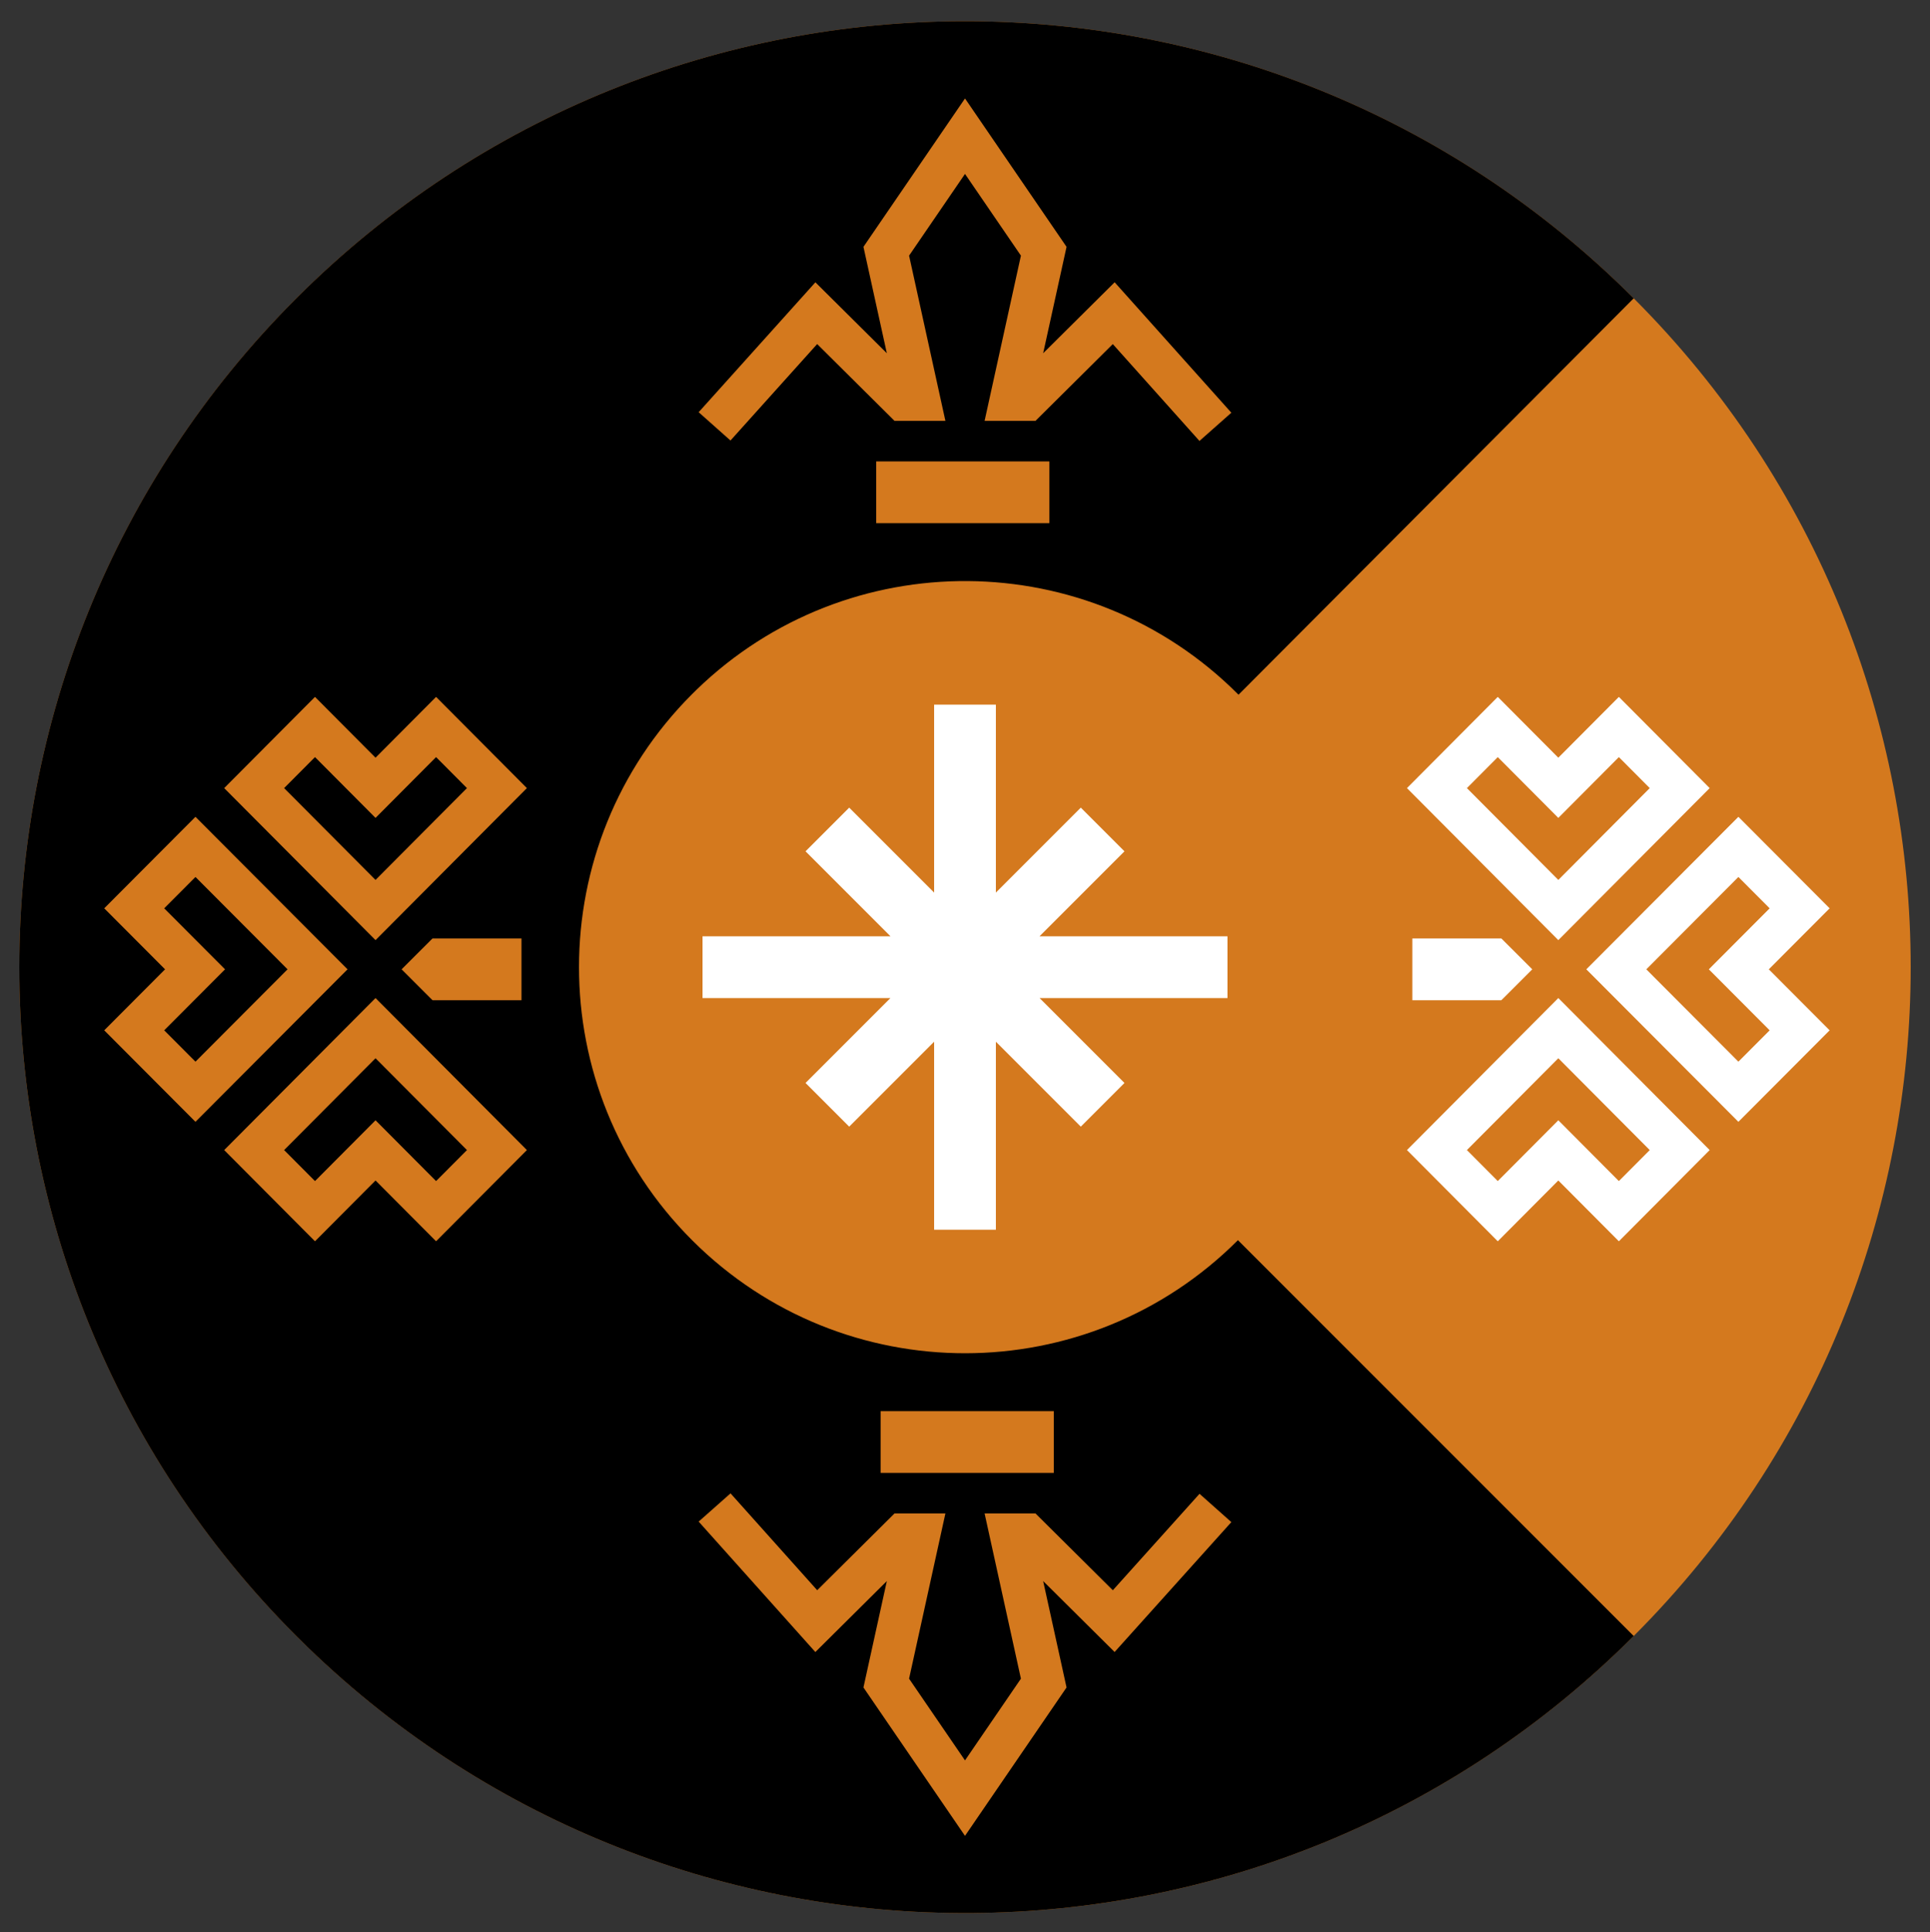 <?xml version="1.0" encoding="UTF-8"?>
<svg width="1000px" height="1001px" viewBox="0 0 1000 1001" version="1.1" xmlns="http://www.w3.org/2000/svg" xmlns:xlink="http://www.w3.org/1999/xlink">
    <rect x="0" y="0" width="1000" height="1001" fill="#333333" stroke="none"/>
    <!-- Generator: Sketch 60.1 (88133) - https://sketch.com -->
    <title>Seikkailijat SWN off</title>
    <desc>Created with Sketch.</desc>
    <g id="Seikkailijat-SWN-off" stroke="none" stroke-width="1" fill="none" fill-rule="evenodd" transform="translate(0, 1)">
        <path d="M846.482,846.482 C655.125,1037.839 344.875,1037.839 153.518,846.482 C-37.839,655.125 -37.839,344.875 153.518,153.518 C344.875,-37.839 655.125,-37.839 846.482,153.518 C1037.839,344.875 1037.839,655.125 846.482,846.482 Z" id="Fill-10" fill="#D4791E"></path>
        <path d="M358.579,641.421 L358.875,641.717 C437.004,719.526 563.415,719.427 641.421,641.421 L846.482,846.482 C657.039,1035.925 351.068,1037.82 159.294,852.165 L153.518,846.482 C-37.839,655.125 -37.839,344.874 153.518,153.518 C344.875,-37.839 655.125,-37.839 846.482,153.518 L641.715,358.876 L641.421,358.579 C564.097,281.254 439.211,280.481 360.936,356.259 L358.579,358.579 C280.474,436.683 280.474,563.316 358.579,641.421 Z" id="Combined-Shape" fill="#000000"></path>
        <path d="M241.943,594.75 L194.578,547.187 L147.213,594.75 L163.21,610.813 L194.578,579.313 L225.947,610.813 L241.943,594.75 Z M225.947,642 L194.578,610.5 L163.21,642 L116.157,594.75 L194.578,516 L273,594.75 L225.947,642 Z M147.213,407.25 L194.578,454.813 L241.943,407.25 L225.947,391.187 L194.578,422.687 L163.21,391.187 L147.213,407.25 Z M163.21,360 L194.578,391.5 L225.947,360 L273,407.25 L194.578,486 L116.157,407.25 L163.21,360 Z M148.989,501.122 L101.276,453.284 L85.081,469.522 L116.598,501.122 L85.081,532.722 L101.276,548.96 L148.989,501.122 Z M101.276,422.122 L180.07,501.122 L101.276,580.122 L54,532.722 L85.518,501.122 L54,469.522 L101.276,422.122 Z M270.201,485.122 L270.201,517.122 L224.095,517.122 L208.086,501.122 L224.095,485.122 L270.201,485.122 Z" id="Shape" fill="#D4791E" fill-rule="nonzero"></path>
        <path d="M760.057,594.75 L807.422,547.187 L854.787,594.75 L838.79,610.813 L807.422,579.313 L776.053,610.813 L760.057,594.75 Z M776.053,642 L807.422,610.5 L838.79,642 L885.843,594.75 L807.422,516 L729,594.75 L776.053,642 Z M854.787,407.25 L807.422,454.813 L760.057,407.25 L776.053,391.187 L807.422,422.687 L838.79,391.187 L854.787,407.25 Z M838.79,360 L807.422,391.5 L776.053,360 L729,407.25 L807.422,486 L885.843,407.25 L838.79,360 Z M853.011,501.122 L900.724,453.284 L916.919,469.522 L885.402,501.122 L916.919,532.722 L900.724,548.96 L853.011,501.122 Z M900.724,422.122 L821.93,501.122 L900.724,580.122 L948,532.722 L916.482,501.122 L948,469.522 L900.724,422.122 Z M731.799,485.122 L731.799,517.122 L777.905,517.122 L793.914,501.122 L777.905,485.122 L731.799,485.122 Z" id="Shape" fill="#FFFFFF" fill-rule="nonzero"></path>
        <path d="M543.725,917.999 L543.725,949.999 L454,949.999 L454,917.999 L543.725,917.999 Z M500.001,729.999 L552.617,806.865 L540.495,861.988 L577.535,825.219 L638,892.793 L621.479,907.42 L576.583,857.245 L536.535,896.999 L510.155,896.999 L528.976,811.417 L500.001,769.089 L471.026,811.417 L489.846,896.999 L463.466,896.999 L423.4,857.227 L378.488,907.192 L362,892.529 L422.486,825.237 L459.507,861.988 L447.385,806.865 L500.001,729.999 Z" id="Shape" fill="#D4791E" fill-rule="nonzero" transform="translate(500, 839.999) rotate(-180) translate(-500, -839.999) "></path>
        <path d="M543.725,238 L543.725,270 L454,270 L454,238 L543.725,238 Z M500.001,50 L552.617,126.866 L540.495,181.989 L577.535,145.219 L638,212.794 L621.479,227.42 L576.583,177.246 L536.535,217 L510.155,217 L528.976,131.418 L500.001,89.089 L471.026,131.418 L489.846,217 L463.466,217 L423.4,177.227 L378.488,227.193 L362,212.529 L422.486,145.238 L459.507,181.989 L447.385,126.866 L500.001,50 Z" id="Shape" fill="#D4791E" fill-rule="nonzero"></path>
        <polygon id="Path" fill="#FFFFFF" fill-rule="nonzero" points="516 364 516 461.372 560 417.373 582.627 440 538.626 484 636 484 636 516 538.627 516 582.627 560 560 582.627 516 538.627 516 636 484 636 484 538.626 440 582.627 417.373 560 461.372 516 364 516 364 484 461.373 484 417.373 440 440 417.373 484 461.373 484 364"></polygon>
    </g>
</svg>